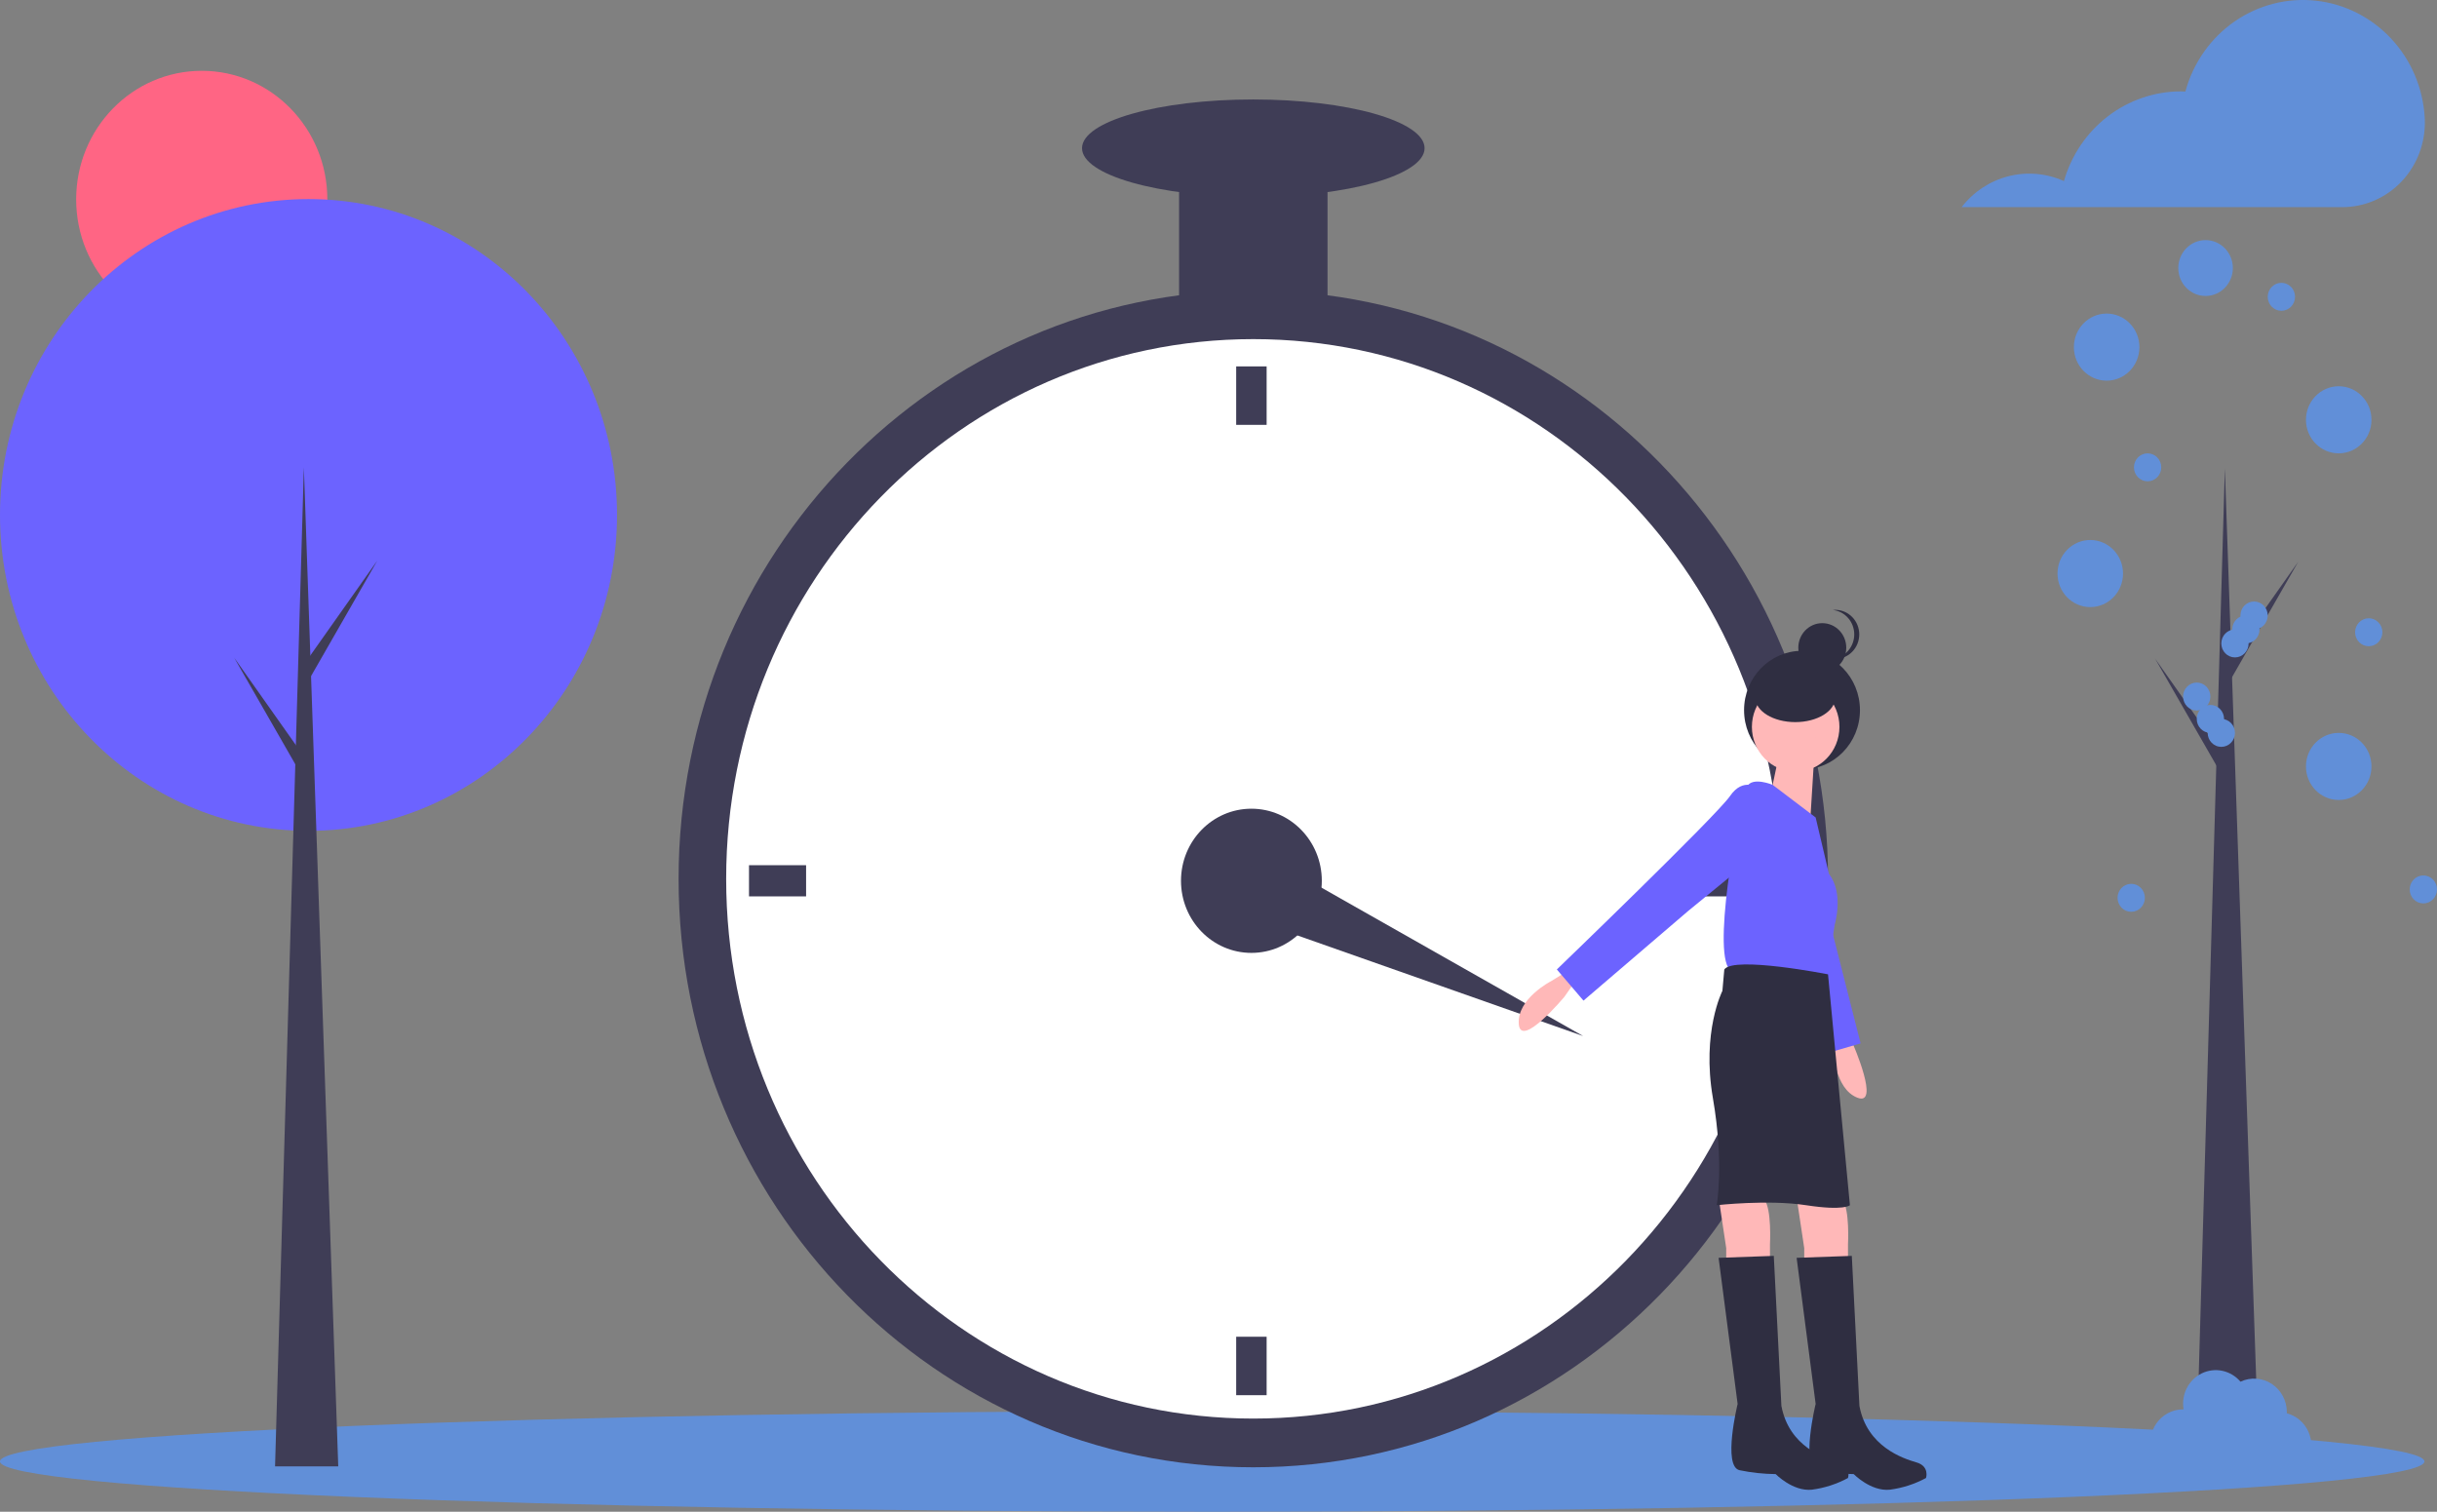 <svg width="611" height="379" viewBox="0 0 611 379" fill="none" xmlns="http://www.w3.org/2000/svg">
    <rect x="0" y="0" width="611" height="379" fill="#808080" stroke="none"/>
    <g clip-path="url(#clip0_62_1008)">
    <path d="M50.582 82.226C67.972 82.226 82.07 67.793 82.07 49.989C82.07 32.184 67.972 17.751 50.582 17.751C33.192 17.751 19.095 32.184 19.095 49.989C19.095 67.793 33.192 82.226 50.582 82.226Z" fill="#FF6584"/>
    <path d="M303.923 379C471.775 379 607.846 373.352 607.846 366.385C607.846 359.418 471.775 353.771 303.923 353.771C136.071 353.771 0 359.418 0 366.385C0 373.352 136.071 379 303.923 379Z" fill="#618FD8"/>
    <path d="M77.349 208.295C120.068 208.295 154.698 172.839 154.698 129.103C154.698 85.367 120.068 49.911 77.349 49.911C34.63 49.911 0 85.367 0 129.103C0 172.839 34.63 208.295 77.349 208.295Z" fill="#6C63FF"/>
    <path d="M84.805 367.632H68.962L76.184 117.176L84.805 367.632Z" fill="#3F3D56"/>
    <path d="M77.582 164.644L94.59 140.552L77.349 170.607L75.485 167.267L77.582 164.644Z" fill="#3F3D56"/>
    <path d="M75.718 188.974L58.711 164.883L75.951 194.937L77.815 191.597L75.718 188.974Z" fill="#3F3D56"/>
    <path d="M566.433 367.896H550.59L557.813 117.44L566.433 367.896Z" fill="#3F3D56"/>
    <path d="M559.21 164.907L576.218 140.816L558.978 170.87L557.114 167.531L559.21 164.907Z" fill="#3F3D56"/>
    <path d="M557.346 189.237L540.339 165.146L557.58 195.2L559.444 191.861L557.346 189.237Z" fill="#3F3D56"/>
    <path d="M314.227 367.854C393.806 367.854 458.318 301.805 458.318 220.33C458.318 138.856 393.806 72.807 314.227 72.807C234.647 72.807 170.135 138.856 170.135 220.33C170.135 301.805 234.647 367.854 314.227 367.854Z" fill="#3F3D56"/>
    <path d="M314.227 355.641C387.218 355.641 446.39 295.061 446.39 220.33C446.39 145.6 387.218 85.019 314.227 85.019C241.235 85.019 182.064 145.6 182.064 220.33C182.064 295.061 241.235 355.641 314.227 355.641Z" fill="white"/>
    <path d="M313.749 238.893C323.499 238.893 331.403 230.801 331.403 220.819C331.403 210.837 323.499 202.745 313.749 202.745C304 202.745 296.096 210.837 296.096 220.819C296.096 230.801 304 238.893 313.749 238.893Z" fill="#3F3D56"/>
    <path d="M317.566 91.858H309.932V106.513H317.566V91.858Z" fill="#3F3D56"/>
    <path d="M317.566 335.125H309.932V349.779H317.566V335.125Z" fill="#3F3D56"/>
    <path d="M202.103 224.727V216.911H187.789V224.727H202.103Z" fill="#3F3D56"/>
    <path d="M439.71 224.727V216.911H425.396V224.727H439.71Z" fill="#3F3D56"/>
    <path d="M308.66 228.665L315.184 213.392L396.932 259.745L308.66 228.665Z" fill="#3F3D56"/>
    <path d="M332.834 37.148H295.619V81.111H332.834V37.148Z" fill="#3F3D56"/>
    <path d="M314.227 49.36C337.942 49.36 357.168 43.892 357.168 37.148C357.168 30.403 337.942 24.935 314.227 24.935C290.511 24.935 271.286 30.403 271.286 37.148C271.286 43.892 290.511 49.36 314.227 49.36Z" fill="#3F3D56"/>
    <path d="M394.622 246.464L392.236 249.884C392.236 249.884 381.262 263.073 380.785 256.723C380.308 250.372 388.896 245.976 388.896 245.976L393.667 243.045L394.622 246.464Z" fill="#FFB8B8"/>
    <path d="M462.538 258.001L464.536 261.672C464.536 261.672 471.482 277.471 465.672 275.195C459.862 272.918 459.656 263.09 459.656 263.09L459.111 257.421L462.538 258.001Z" fill="#FFB8B8"/>
    <path d="M451.797 192.91C459.821 192.91 466.325 186.251 466.325 178.036C466.325 169.821 459.821 163.162 451.797 163.162C443.774 163.162 437.269 169.821 437.269 178.036C437.269 186.251 443.774 192.91 451.797 192.91Z" fill="#2F2E41"/>
    <path d="M450.445 300.198L452.354 312.899V316.807H463.327V311.922C463.327 311.922 463.804 303.129 461.896 300.686C459.988 298.244 450.445 300.198 450.445 300.198Z" fill="#FFB8B8"/>
    <path d="M430.883 300.198L432.792 312.899V316.807H443.765V311.922C443.765 311.922 444.242 303.129 442.334 300.686C440.426 298.244 430.883 300.198 430.883 300.198Z" fill="#FFB8B8"/>
    <path d="M438.268 198.179C438.268 198.179 434.047 200.456 436.93 205.637C439.813 210.818 456.727 264.419 456.727 264.419L466.486 261.583L457.88 227.684L452.952 206.379L438.268 198.179Z" fill="#6C63FF"/>
    <path d="M450.207 193.463C456.267 193.463 461.18 188.433 461.18 182.228C461.18 176.023 456.267 170.993 450.207 170.993C444.146 170.993 439.233 176.023 439.233 182.228C439.233 188.433 444.146 193.463 450.207 193.463Z" fill="#FFB8B8"/>
    <path d="M455.216 183.938L453.785 206.897L443.765 199.57C443.765 199.57 447.105 185.892 446.151 184.915L455.216 183.938Z" fill="#FFB8B8"/>
    <path d="M455.216 204.943L444.422 196.759C444.422 196.759 439.471 194.685 438.04 197.127C436.609 199.569 429.452 235.718 433.269 242.556C433.269 242.556 453.785 246.953 458.079 244.51L459.988 231.81C459.988 231.81 462.373 223.994 458.556 219.109L455.216 204.943Z" fill="#6C63FF"/>
    <path d="M440.903 197.616C440.903 197.616 437.086 194.685 433.746 199.57C430.406 204.454 390.328 243.045 390.328 243.045L397.007 250.861L423.249 228.39L439.948 214.713L440.903 197.616Z" fill="#6C63FF"/>
    <path d="M458.318 244.266C458.318 244.266 434.7 239.625 432.314 243.045L431.837 248.418C431.837 248.418 426.589 258.676 429.452 275.285C432.314 291.894 430.406 302.152 430.406 302.152C430.406 302.152 443.288 300.686 452.831 302.152C462.373 303.617 463.805 302.152 463.805 302.152L458.318 244.266Z" fill="#2F2E41"/>
    <path d="M464.282 314.853L450.445 315.341L455.216 351.978C455.216 351.978 451.399 367.609 455.693 368.586C458.678 369.203 461.714 369.53 464.759 369.563C464.759 369.563 469.053 373.959 473.824 373.471C476.993 373.057 480.063 372.064 482.889 370.54C482.889 370.54 483.844 367.609 480.504 366.632C477.164 365.655 468.099 362.724 466.19 352.466L464.282 314.853Z" fill="#2F2E41"/>
    <path d="M444.72 314.853L430.883 315.341L435.654 351.978C435.654 351.978 431.837 367.609 436.131 368.586C439.116 369.203 442.152 369.53 445.197 369.563C445.197 369.563 449.491 373.959 454.262 373.471C457.431 373.057 460.501 372.064 463.327 370.54C463.327 370.54 464.282 367.609 460.942 366.632C457.602 365.655 448.537 362.724 446.628 352.466L444.72 314.853Z" fill="#2F2E41"/>
    <path d="M456.879 168.536C460.199 168.536 462.891 165.78 462.891 162.381C462.891 158.982 460.199 156.226 456.879 156.226C453.559 156.226 450.868 158.982 450.868 162.381C450.868 165.78 453.559 168.536 456.879 168.536Z" fill="#2F2E41"/>
    <path d="M464.895 159.047C464.895 157.526 464.344 156.058 463.35 154.928C462.355 153.797 460.987 153.084 459.509 152.925C459.718 152.903 459.926 152.892 460.136 152.892C461.73 152.892 463.259 153.541 464.387 154.695C465.514 155.849 466.147 157.415 466.147 159.047C466.147 160.679 465.514 162.245 464.387 163.399C463.259 164.553 461.73 165.202 460.136 165.202C459.926 165.202 459.718 165.191 459.509 165.168C460.987 165.01 462.355 164.297 463.35 163.166C464.344 162.036 464.895 160.568 464.895 159.047Z" fill="#2F2E41"/>
    <path d="M450.107 181.037C455.641 181.037 460.127 178.281 460.127 174.882C460.127 171.483 455.641 168.727 450.107 168.727C444.574 168.727 440.088 171.483 440.088 174.882C440.088 178.281 444.574 181.037 450.107 181.037Z" fill="#2F2E41"/>
    <path d="M607.924 29.54C607.514 22.132 604.549 15.113 599.555 9.735C594.561 4.357 587.864 0.97 580.658 0.177C573.452 -0.615 566.205 1.238 560.21 5.407C554.214 9.575 549.859 15.789 547.922 22.939C547.552 22.925 547.182 22.91 546.808 22.91C540.201 22.911 533.772 25.103 528.482 29.156C523.193 33.21 519.328 38.908 517.465 45.398C513.087 43.429 508.195 43.002 503.554 44.183C498.913 45.365 494.787 48.089 491.82 51.929H587.214C589.997 51.937 592.753 51.37 595.317 50.262C597.881 49.154 600.2 47.528 602.136 45.481C604.071 43.433 605.584 41.007 606.582 38.348C607.58 35.688 608.044 32.849 607.945 30.002C607.939 29.848 607.932 29.694 607.924 29.54Z" fill="#618FD8"/>
    <path d="M528.175 95.435C532.711 95.435 536.389 91.67 536.389 87.025C536.389 82.381 532.711 78.615 528.175 78.615C523.638 78.615 519.961 82.381 519.961 87.025C519.961 91.67 523.638 95.435 528.175 95.435Z" fill="#618FD8"/>
    <path d="M552.976 74.2C556.754 74.2 559.816 71.065 559.816 67.198C559.816 63.33 556.754 60.195 552.976 60.195C549.199 60.195 546.137 63.33 546.137 67.198C546.137 71.065 549.199 74.2 552.976 74.2Z" fill="#618FD8"/>
    <path d="M586.358 113.656C590.894 113.656 594.572 109.891 594.572 105.246C594.572 100.602 590.894 96.837 586.358 96.837C581.821 96.837 578.144 100.602 578.144 105.246C578.144 109.891 581.821 113.656 586.358 113.656Z" fill="#618FD8"/>
    <path d="M524.068 152.201C528.604 152.201 532.282 148.436 532.282 143.791C532.282 139.147 528.604 135.381 524.068 135.381C519.531 135.381 515.854 139.147 515.854 143.791C515.854 148.436 519.531 152.201 524.068 152.201Z" fill="#618FD8"/>
    <path d="M586.358 200.557C590.894 200.557 594.572 196.792 594.572 192.147C594.572 187.502 590.894 183.737 586.358 183.737C581.821 183.737 578.144 187.502 578.144 192.147C578.144 196.792 581.821 200.557 586.358 200.557Z" fill="#618FD8"/>
    <path d="M573.339 354.306C573.342 354.215 573.352 354.126 573.352 354.034C573.354 352.625 573.01 351.238 572.351 350.001C571.692 348.764 570.739 347.717 569.581 346.955C568.423 346.194 567.096 345.744 565.723 345.645C564.35 345.547 562.975 345.804 561.724 346.392C560.551 345.006 558.965 344.051 557.211 343.675C555.457 343.299 553.631 343.523 552.013 344.311C550.394 345.1 549.073 346.41 548.252 348.041C547.43 349.671 547.154 351.533 547.465 353.34C547.423 353.339 547.383 353.334 547.341 353.334C546.033 353.331 544.744 353.649 543.58 354.26C542.417 354.871 541.412 355.757 540.651 356.845C539.889 357.934 539.392 359.192 539.202 360.517C539.011 361.841 539.132 363.193 539.554 364.46C539.977 365.727 540.689 366.873 541.631 367.801C542.573 368.73 543.718 369.415 544.97 369.799C546.223 370.183 547.547 370.256 548.833 370.011C550.118 369.765 551.328 369.21 552.361 368.389C553.013 369.69 553.985 370.794 555.181 371.592C556.377 372.39 557.756 372.856 559.181 372.942C560.607 373.028 562.029 372.732 563.309 372.083C564.588 371.434 565.68 370.455 566.477 369.242C567.454 369.97 568.577 370.468 569.764 370.701C570.951 370.933 572.174 370.894 573.345 370.587C574.515 370.279 575.605 369.711 576.537 368.922C577.468 368.133 578.218 367.144 578.732 366.024C579.247 364.904 579.513 363.682 579.513 362.444C579.512 361.207 579.245 359.985 578.73 358.865C578.214 357.746 577.464 356.757 576.532 355.969C575.6 355.181 574.51 354.613 573.339 354.306Z" fill="#618FD8"/>
    <path d="M593.887 162.012C595.778 162.012 597.31 160.443 597.31 158.508C597.31 156.573 595.778 155.004 593.887 155.004C591.997 155.004 590.465 156.573 590.465 158.508C590.465 160.443 591.997 162.012 593.887 162.012Z" fill="#618FD8"/>
    <path d="M571.983 77.915C573.873 77.915 575.406 76.346 575.406 74.411C575.406 72.476 573.873 70.907 571.983 70.907C570.093 70.907 568.561 72.476 568.561 74.411C568.561 76.346 570.093 77.915 571.983 77.915Z" fill="#618FD8"/>
    <path d="M560.346 164.815C562.237 164.815 563.769 163.246 563.769 161.311C563.769 159.376 562.237 157.807 560.346 157.807C558.456 157.807 556.924 159.376 556.924 161.311C556.924 163.246 558.456 164.815 560.346 164.815Z" fill="#618FD8"/>
    <path d="M563.085 161.311C564.975 161.311 566.507 159.743 566.507 157.807C566.507 155.872 564.975 154.303 563.085 154.303C561.194 154.303 559.662 155.872 559.662 157.807C559.662 159.743 561.194 161.311 563.085 161.311Z" fill="#618FD8"/>
    <path d="M565.138 157.807C567.028 157.807 568.561 156.238 568.561 154.303C568.561 152.368 567.028 150.799 565.138 150.799C563.248 150.799 561.716 152.368 561.716 154.303C561.716 156.238 563.248 157.807 565.138 157.807Z" fill="#618FD8"/>
    <path d="M556.924 187.241C558.814 187.241 560.346 185.672 560.346 183.737C560.346 181.802 558.814 180.233 556.924 180.233C555.034 180.233 553.501 181.802 553.501 183.737C553.501 185.672 555.034 187.241 556.924 187.241Z" fill="#618FD8"/>
    <path d="M607.577 226.487C609.468 226.487 611 224.918 611 222.983C611 221.047 609.468 219.479 607.577 219.479C605.687 219.479 604.155 221.047 604.155 222.983C604.155 224.918 605.687 226.487 607.577 226.487Z" fill="#618FD8"/>
    <path d="M534.335 228.589C536.225 228.589 537.758 227.02 537.758 225.085C537.758 223.15 536.225 221.581 534.335 221.581C532.445 221.581 530.913 223.15 530.913 225.085C530.913 227.02 532.445 228.589 534.335 228.589Z" fill="#618FD8"/>
    <path d="M538.442 120.664C540.333 120.664 541.865 119.095 541.865 117.16C541.865 115.225 540.333 113.656 538.442 113.656C536.552 113.656 535.02 115.225 535.02 117.16C535.02 119.095 536.552 120.664 538.442 120.664Z" fill="#618FD8"/>
    <path d="M554.186 183.737C556.076 183.737 557.609 182.168 557.609 180.233C557.609 178.298 556.076 176.729 554.186 176.729C552.296 176.729 550.763 178.298 550.763 180.233C550.763 182.168 552.296 183.737 554.186 183.737Z" fill="#618FD8"/>
    <path d="M550.763 178.131C552.654 178.131 554.186 176.562 554.186 174.627C554.186 172.691 552.654 171.123 550.763 171.123C548.873 171.123 547.341 172.691 547.341 174.627C547.341 176.562 548.873 178.131 550.763 178.131Z" fill="#618FD8"/>
    </g>
    <defs>
    <clipPath id="clip0_62_1008">
    <rect width="611" height="379" fill="white"/>
    </clipPath>
    </defs>
    </svg>
    